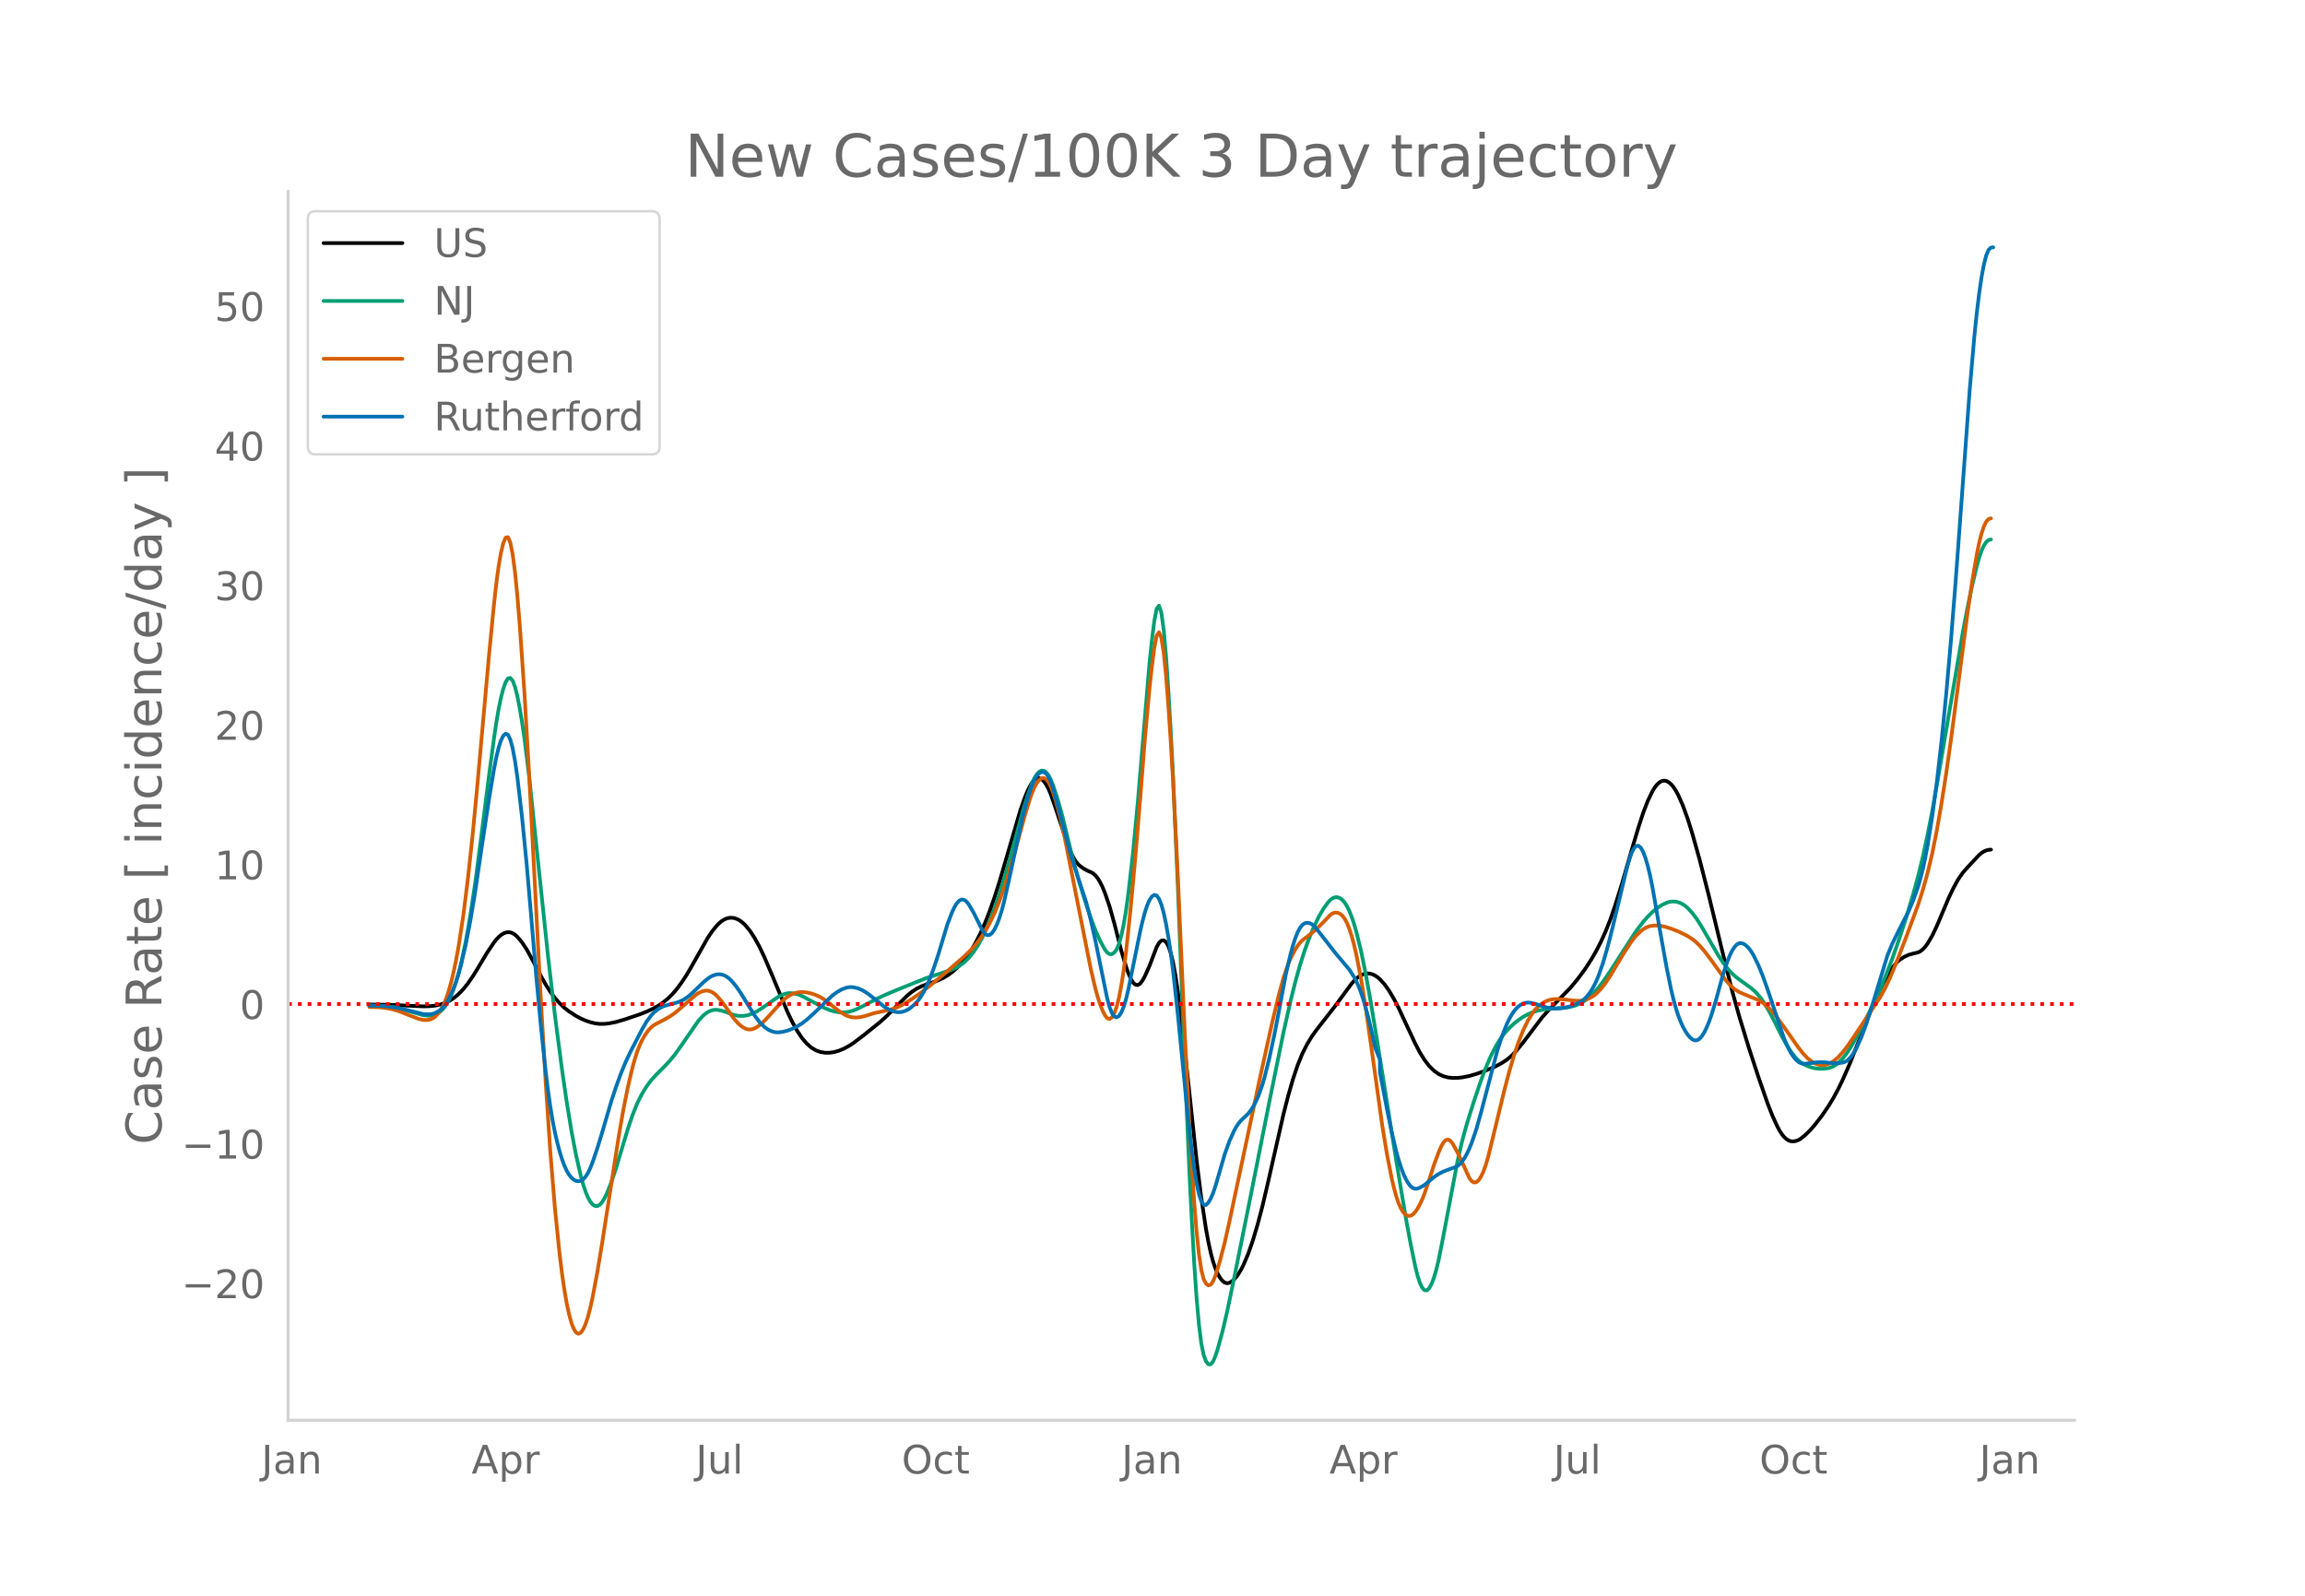 <svg height="864" viewBox="0 0 936 648" width="1248" xmlns="http://www.w3.org/2000/svg" xmlns:xlink="http://www.w3.org/1999/xlink"><defs><style>*{stroke-linecap:butt;stroke-linejoin:round}</style></defs><g id="figure_1"><path d="M0 648h936V0H0z" style="fill:#fff" id="patch_1"/><g id="axes_1"><path d="M117 576.72h725.4V77.76H117z" style="fill:none" id="patch_2"/><path clip-path="url(#pb08b0259cd)" d="m149.973 407.907 8.589.113 6.68.335 6.68.297 2.864-.086 1.908-.21 1.91-.391 1.908-.598 1.909-.905 1.908-1.237 1.909-1.583 1.909-1.988 1.908-2.402 1.909-2.76 1.909-3.061 3.817-6.401 2.863-4.258.955-1.222.954-1.027.954-.82.955-.612.954-.4.954-.168.955.089.954.348.954.607.955.858 1.908 2.282 1.91 2.885 1.908 3.464 3.817 7.271 1.909 3.393 1.909 2.998 1.908 2.554 1.909 2.157 1.909 1.807 1.908 1.486 2.863 1.852 1.91 1.012 1.908.834 1.908.654 1.91.466 1.908.233 1.909-.007 1.908-.201 2.863-.574 3.818-1.135 5.726-1.95 2.863-1.113 2.863-1.355 1.909-1.07 1.908-1.3 1.909-1.557 1.909-1.871 1.908-2.244 1.909-2.607 1.909-2.924 1.908-3.231 6.68-11.838 1.91-2.805 1.908-2.303.955-.937.954-.767.954-.592.955-.417.954-.243.954-.073.955.094.954.26.954.426.955.592.954.757.954.92 1.91 2.312 1.908 2.94 1.909 3.5 1.908 3.994 2.863 6.691 6.68 15.949 1.91 3.965 1.908 3.469 1.909 2.859 1.908 2.257 1.91 1.707 1.908 1.169 1.909.666 1.908.306 1.909-.017 1.909-.308 1.908-.567 1.909-.816 1.909-1.03 1.908-1.236 3.818-2.884 6.68-5.362 2.863-2.54 3.818-3.855 4.771-4.701 1.91-1.543 1.908-1.215 1.909-.944 1.908-.731 3.818-1.248 2.863-1.28 1.908-1.106 1.91-1.386 1.908-1.676 1.908-1.991 1.91-2.316 1.908-2.732 1.909-3.238 1.908-3.75 1.909-4.298 1.909-4.884 1.908-5.456 1.909-5.961 2.863-9.77 5.726-19.62 1.909-5.411.954-2.278.955-1.974.954-1.583.954-1.1.955-.602.954-.102.954.393.955.872.954 1.333.954 1.79.955 2.25 1.908 5.55 4.772 14.23.954 2.56.955 2.193.954 1.793.955 1.392.954 1.018 1.909 1.413 1.908.995.955.389.954.523.954.851.955 1.218.954 1.585.954 1.951.955 2.313 1.908 5.602 1.91 6.816 2.862 11.225 1.909 6.335.954 2.71.955 2.213.954 1.54.954.829.955.12.954-.59.954-1.261.955-1.737 1.908-4.279 2.863-7.55.955-1.693.954-.91.954-.129.955.686.954 1.662.954 2.797.955 3.967.954 5.134.954 6.304 1.91 15.524 2.862 26.323 2.863 26.941 1.909 15.261 1.909 12.658.954 5.186.954 4.385.955 3.582.954 2.809.954 2.172.955 1.674.954 1.202.954.732.955.26.954-.193.954-.56.955-.837.954-1.099.955-1.36.954-1.62.954-1.876 1.909-4.506 1.909-5.504 1.908-6.421 1.909-7.26 1.909-8.079 6.68-29.45 1.909-7.436 1.909-6.651 1.908-5.692 1.909-4.69 1.909-3.768 1.908-3.17 1.909-2.665 7.635-9.792 6.68-9.11 1.909-1.99.954-.766.955-.592.954-.416.954-.241.955-.065.954.115.954.295.955.474.954.651.954.817 1.91 2.09 1.908 2.692 1.909 3.26 1.908 3.68 2.863 6.164 3.818 8.166 1.908 3.66 1.909 3.066 1.909 2.463 1.908 1.895 1.91 1.362 1.908.866 1.909.514 1.908.203 1.909-.033 1.909-.192 2.863-.57 2.863-.824 3.817-1.372 3.817-1.59 2.864-1.546 1.908-1.259 1.909-1.6 1.909-1.979 2.863-3.49 7.634-10.11 2.863-3.2 8.59-8.773 2.863-3.43 2.863-3.843 2.863-4.371 1.908-3.305 1.91-3.727 1.908-4.196 1.909-4.831 1.908-5.503 2.863-9.136 3.818-13.229 2.863-9.61 1.908-5.867 1.91-4.962 1.908-3.939.954-1.538.954-1.197.955-.85.954-.504.955-.155.954.19.954.522.955.842.954 1.16.954 1.478.955 1.787 1.908 4.357 1.909 5.276 1.909 6.118 2.863 10.196 3.817 14.953 6.68 27.538 2.864 11.388 2.863 10.265 3.817 12.457 3.817 11.649 3.818 11.01 1.909 4.85 1.908 4.202.955 1.785.954 1.491.954 1.187.955.883.954.578.954.283.955.038.954-.159.954-.345.955-.532 1.908-1.543 1.91-1.89 1.908-2.16 2.863-3.693 2.863-4.201 1.909-3.163 1.908-3.546 1.909-3.926 2.863-6.55 3.817-9.62 4.772-12.087 2.863-6.592 1.909-3.965 1.909-3.491 1.908-2.973 1.909-2.292.954-.876 1.909-1.274 1.909-.873 1.908-.535 1.91-.43.953-.494.955-.757.954-1.02.955-1.278 1.908-3.225 1.909-4.031 4.772-11.283 1.908-4.011 1.91-3.485 1.908-2.763 1.908-2.161 4.772-5.113.955-.787.954-.603.954-.421.955-.238.954-.073h0" style="fill:none;stroke:#000;stroke-linecap:round;stroke-width:1.5" id="line2d_1"/><path clip-path="url(#pb08b0259cd)" d="m149.973 408.343 4.771.105 2.864.244 2.863.449 2.863.668 8.589 2.448 1.908.189.955-.014.954-.132.954-.294.955-.464.954-.634.955-.82.954-1.08.954-1.416.955-1.768.954-2.119.954-2.47.955-2.832.954-3.254.954-3.734 1.909-8.944 1.909-10.885 1.908-12.723 1.91-14.486 3.816-29.951 1.91-14.268.954-6.507.954-5.614.954-4.65.955-3.687.954-2.69.954-1.532.955-.212.954 1.142.954 2.495.955 3.801.954 4.877.954 5.72.955 6.519 1.908 15.429 2.863 27.338 4.772 45.373 2.863 24.521 2.863 21.912 1.909 13.125 1.909 11.693 1.908 10.016 1.91 8.316.953 3.443.955 2.884.954 2.31.954 1.738.955 1.167.954.609.954.06.955-.483.954-1.028.955-1.55.954-1.948 1.909-4.707 1.908-5.722 4.772-15.871 1.909-5.656 1.908-4.773 1.91-3.802 1.908-3.068 1.909-2.566 1.908-2.088 3.818-3.837 1.908-2.071 1.909-2.334 2.863-4.017 6.68-9.712 1.91-2.049.954-.81.954-.654.954-.486.955-.317.954-.146.954.016 1.909.342 1.909.614 2.863 1.094 1.908.38 1.91.048 1.908-.292 1.908-.643 1.91-.97 1.908-1.207 6.68-4.663 1.909-.935.954-.315.955-.196.954-.077 1.909.18 1.908.554 1.91.897 7.634 4.14 2.863 1.185 1.909.556 1.908.305 1.909.043 1.909-.248 1.908-.547 1.91-.812 2.862-1.438 4.772-2.526 3.817-1.765 6.68-2.777 9.544-3.83 4.772-1.583 4.772-1.54 1.908-.778 1.91-1.021 1.908-1.393 1.908-1.8 1.91-2.334 1.908-2.9 1.909-3.475 1.908-4.093 1.909-4.722 1.909-5.315 1.908-5.875 2.863-9.72 2.863-10.456 2.864-10.59 1.908-6.277 1.909-5.34.954-2.02.955-1.515.954-1.009.954-.497.955.052.954.637.954 1.228.955 1.82.954 2.382 1.909 5.87 1.908 6.868 2.863 11.829 1.91 7.564 1.908 6.816 2.863 9.205 1.909 5.625 1.908 5.042 1.909 4.283 1.909 3.48.954 1.214.954.619.955-.013.954-.644.954-1.323.955-2.234.954-3.377.954-4.566.955-5.756.954-6.918 1.909-16.776 1.909-20.25 4.771-56.689.955-8.967.954-7.649.954-5.08.955-1.262.954 2.807.954 6.874.955 10.79.954 13.944.954 16.335.955 18.574 1.908 43.864 2.864 74.35 1.908 43.438.955 19.244.954 16.903.954 13.915.955 10.795.954 7.677.954 4.72.955 2.572.954 1.233.954.056.955-1.121.954-2.225.954-2.96 1.91-6.947 1.908-8.12 2.863-13.769 6.68-33.194 7.635-38.495 5.726-28.067 2.863-12.736 1.909-7.654 1.909-6.813 1.908-5.97 1.909-5.218 1.909-4.56 1.908-3.909 1.91-3.284 1.908-2.649.954-.993.954-.671.955-.334.954.003.954.34.955.686.954 1.077.955 1.51.954 1.956.954 2.399.955 2.84.954 3.266 1.909 7.774 1.908 9.4 1.909 10.609 2.863 17.376 7.635 47.946 3.817 22.82 1.909 10.363 1.909 9.303.954 3.887.954 2.976.955 2.006.954 1.035.954.065.955-.886.954-1.739.954-2.494.955-3.23.954-3.966 1.909-9.669 5.726-30.29 1.909-8.339 1.908-6.972 2.863-9.12 2.863-8.471 1.91-5.05 1.908-4.476 1.908-3.867 1.91-3.22 1.908-2.576 1.909-2.106 1.908-1.805 1.909-1.522 1.909-1.281 1.908-1.049 1.909-.82 1.909-.596 2.863-.539 2.863-.293 5.726-.4 1.909-.315 1.908-.525 1.909-.764 1.909-1.099 1.908-1.458 1.91-1.814 1.908-2.16 1.908-2.497 2.864-4.207 10.497-16.257 2.863-3.738 1.91-2.175 1.908-1.891 1.908-1.583 1.91-1.245 1.908-.903.954-.3.955-.17.954-.041.954.091.955.224.954.365.954.513.955.663.954.813 1.909 2.059 1.908 2.582 1.91 3.079 6.68 11.522 1.908 2.895 1.909 2.496 1.909 2.081 1.908 1.648 5.726 4.155 1.91 1.707 1.908 2.225 1.909 2.814 1.908 3.297 1.909 3.677 2.863 5.784 1.909 3.413 1.908 2.98 1.909 2.432.954.965.955.796 1.908 1.15 1.91.79 1.908.493 1.909.22 1.908-.024 1.909-.276.954-.28.955-.427.954-.581.954-.735 1.909-1.923 1.909-2.494 1.908-3.048 2.863-5.186 3.818-7.496 3.817-8.062 2.863-6.661 2.863-7.46 2.863-8.138 2.863-8.811 2.863-9.601 1.91-6.951 1.908-7.829 1.909-8.809 1.908-9.756 1.909-10.672 10.498-61.816 1.908-10.073 1.91-9.099 1.908-7.993.954-3.384.955-2.763.954-2.11.954-1.454.955-.8.954-.237h0" style="fill:none;stroke:#009e73;stroke-linecap:round;stroke-width:1.5" id="line2d_2"/><path clip-path="url(#pb08b0259cd)" d="m149.973 408.92 3.817.097 2.863.284 2.863.573 2.863.873 3.818 1.536 3.817 1.456 1.909.44.954.043.954-.077.955-.212.954-.412.954-.68.955-.96.954-1.24.955-1.543.954-1.95.954-2.466.955-3 .954-3.538.954-4.073.955-4.623.954-5.237 1.909-12.528 1.908-15.29 1.909-17.796 1.909-20.048 4.771-53.184 1.91-19.53.954-8.641.954-7.146.954-5.538.955-3.93.954-2.249.954-.192.955 2.238.954 4.742.954 7.247.955 9.659.954 11.607 1.909 27.579 1.908 33.148 4.772 91.636 1.909 33.034 1.909 28.455 1.908 23.392 1.909 18.655.954 7.673.955 6.576.954 5.486.954 4.445.955 3.451.954 2.466.954 1.482.955.498.954-.469.954-1.337.955-2.112.954-2.866.954-3.621.955-4.34 1.908-10.13 1.91-11.485 6.68-43.045 1.908-11.053 1.909-9.632 1.909-8.124.954-3.406.954-2.946.955-2.486.954-2.047.954-1.703.955-1.458.954-1.232.955-1.006.954-.78 1.909-1.045 2.863-1.474 1.908-1.111 1.909-1.334 1.909-1.58 6.68-5.851.954-.63.955-.483.954-.339.955-.187.954-.001.954.218.955.443.954.669.954.884 1.909 2.206 1.909 2.618 2.863 4.146 1.908 2.14.955.85.954.697.954.514.955.3.954.08.954-.14.955-.352.954-.524 1.909-1.438 1.909-1.924 6.68-7.399 1.909-1.584 1.908-1.061 1.91-.603 1.908-.205 1.908.16 1.91.417 1.908.648 1.909.89 1.908 1.193 1.909 1.497 2.863 2.327 1.909 1.373 1.908 1.073 1.91.624 1.908.172 1.908-.186 1.91-.451 3.817-1.205 3.817-.792 2.863-.683 1.909-.613 1.908-.823 1.91-1.033 2.862-1.808 3.818-2.705 3.817-2.971 5.726-4.759 7.635-6.665 2.863-2.774 1.909-2.178 1.908-2.469 1.909-2.877 1.909-3.407 1.908-3.972 1.909-4.661 1.909-5.377 1.908-5.994 2.863-9.963 3.818-13.893 1.909-6.238.954-2.722.954-2.248.955-1.74.954-1.235.954-.714.955-.132.954.515.954 1.174.955 1.833.954 2.469.954 2.983 1.91 7.127 1.908 8.61 10.498 52.881 1.908 8.124.955 3.375.954 2.906.954 2.436.955 1.926.954 1.21.954.285.955-.677.954-1.642.954-2.629.955-3.728.954-4.942.954-6.178.955-7.414 1.909-18.098 1.908-20.852L463 324.44l1.909-24.333 1.908-20.89.955-8.72.954-7.361.954-4.939.955-1.457.954 2.237.954 5.932.955 9.477.954 12.28.954 14.34.955 16.254 1.908 38.244 2.864 64.511 1.908 37.435.955 16.493.954 14.423.954 11.804.955 9.074.954 6.344.954 3.758.955 1.883.954.722.954-.297.955-1.316.954-2.274 1.909-6.203 1.908-7.413 1.91-8.537 12.406-58.373 4.771-21.61 2.863-11.974 1.91-6.973 1.908-5.562.954-2.254 1.909-3.661.954-1.466.955-1.227.954-.987 1.909-1.449 1.908-1.457 1.909-1.658 2.863-2.842 2.863-2.996.954-.602.955-.264.954.073.954.41.955.766.954 1.226.955 1.787.954 2.369.954 2.95.955 3.528.954 4.088 1.909 9.799 1.908 11.917 2.863 20.113 3.818 27.454 1.908 11.6 1.91 9.733.954 4.073.954 3.44.954 2.793.955 2.145.954 1.511.954.946.955.45.954-.031.954-.513.955-.982.954-1.386.954-1.723.955-2.048.954-2.373 1.909-5.676 1.908-5.916 1.91-5.143.953-2.218.955-1.735.954-1.019.955-.257.954.505.954 1.214 1.909 3.478 1.909 4.003 2.863 6.343.954 1.306.954.606.955-.093.954-.784.954-1.426.955-2.024.954-2.612.954-3.2 1.91-7.745 4.77-19.712 1.91-7.278 1.908-6.483 1.909-5.664 1.909-4.802 1.908-3.93 1.909-3.096.954-1.25.955-1.053.954-.861 1.909-1.283 1.908-.807 1.91-.345 1.908-.035 2.863.237 3.817.421 1.909.065 1.909-.28 1.908-.677 1.91-1.106.953-.754 1.91-1.94 1.908-2.475 1.909-2.85 2.863-4.825 2.863-4.754 2.863-4.36 1.908-2.393 1.91-1.87.953-.734.955-.59.954-.448.954-.304 1.91-.231 1.908.08 1.909.341 2.863.902 2.863 1.118 2.863 1.369 1.908 1.094 1.91 1.383 1.908 1.814 1.908 2.21 2.863 3.76 5.727 7.97 1.908 2.188 1.909 1.693 1.909 1.158 2.863 1.242 4.771 1.926 1.91 1.213 1.908 1.586 1.909 1.965 1.908 2.34 3.818 5.29 4.771 6.847 1.91 2.41 1.908 2.023 1.908 1.487.955.538.954.399.955.255.954.112.954-.032.955-.176.954-.319.954-.46.955-.6 1.908-1.617 1.909-2.128 1.909-2.464 2.863-4.186 10.498-15.8 1.908-3.522 1.909-4.065 2.863-6.835 3.817-9.988 4.772-12.925 1.909-5.96 1.909-6.802 1.908-8.004 1.909-9.567L788.432 326l1.908-12.292 1.909-13.439 3.817-29.12 2.863-21.955 1.91-13.038 1.908-11.154.954-4.64.955-3.764.954-2.853.954-1.94.955-1.028.954-.286h0" style="fill:none;stroke:#d55e00;stroke-linecap:round;stroke-width:1.5" id="line2d_3"/><path clip-path="url(#pb08b0259cd)" d="m149.973 408.346 4.771.098 2.864.224 2.863.409 2.863.603 8.589 2.104 1.908.105.955-.052.954-.165.954-.317.955-.477.954-.637.955-.81.954-1.052.954-1.357.955-1.679.954-1.999.954-2.32.955-2.649.954-3.026.954-3.45 1.909-8.202 1.909-9.89 1.908-11.4 2.863-19.464 2.863-18.84 1.91-11.455.954-4.969.954-4.003.954-2.969.955-1.934.954-.855.954.448.955 1.977.954 3.55.954 5.124.955 6.626 1.908 16.367 1.91 19.378 1.908 22.212 1.908 22.594 1.91 20.525 1.908 18.067.954 7.723.955 6.757.954 5.79.954 4.861.955 4.129.954 3.59.954 3.09.955 2.591.954 2.092.954 1.606.955 1.186.954.834.954.496.955.157.954-.193.954-.593.955-1.046.954-1.509.954-1.972.955-2.41 1.908-5.615 1.91-6.258 3.817-13.012 1.908-5.788 1.909-5.238 1.909-4.653 1.908-4.072 4.772-9.245 1.909-3.266 1.909-2.57.954-1.017 1.909-1.544 1.908-1.037 1.909-.584 2.863-.692 1.909-.65 1.908-.933 1.91-1.342 1.908-1.745 3.817-3.698 1.909-1.617.954-.64.955-.501.954-.365.954-.222.955-.059.954.13.954.32.955.511.954.703.954.89 1.909 2.241 1.909 2.778 5.726 9.252 1.909 2.54 1.908 1.937.955.74.954.589.954.446.955.313.954.182.954.05 1.909-.24 1.909-.502 1.908-.71 1.91-.94 1.908-1.194 1.908-1.446 2.864-2.553 7.634-7.351 1.909-1.408 1.909-1.103 1.908-.714.955-.18.954-.059.954.06 1.91.46 1.908.841 1.909 1.2 2.863 2.21 3.817 3.12 1.909 1.158 1.908.8.955.24.954.107.954-.032.955-.169.954-.307.954-.446.955-.585 1.908-1.589.955-1.011.954-1.198.955-1.423.954-1.658 1.909-4.015 1.908-4.923 1.909-5.716 3.817-12.635 1.91-4.982.953-2.001.955-1.566.954-1.03.954-.474.955.082.954.638.954 1.16 1.91 3.203 1.908 3.824 1.909 3.867.954 1.202.954.533.955-.135.954-.792.954-1.391.955-1.932.954-2.461.954-2.99.955-3.52 1.908-8.317 5.727-26.58 1.908-7.197.955-3.058.954-2.62.954-2.109.955-1.58.954-1.055.954-.527.955.014.954.626.954 1.308.955 2.003.954 2.7 1.909 7.009 4.771 18.215 1.91 6.38 4.77 14.463 1.91 7.424 1.908 8.517 2.863 14.023 1.909 9.284.954 3.474.955 2.43.954 1.387.954.36.955-.581.954-1.44.954-2.28.955-3.12.954-3.961L463 378.167l.954-4.091.955-3.598.954-2.894.954-2.149.955-1.404.954-.634.954.264.955 1.29.954 2.342.954 3.392.955 4.444.954 5.48.954 6.444.955 7.334 1.908 17.296 3.818 38.81 1.909 16.936.954 7.223.954 5.842.955 4.38.954 2.918.954 1.455.955.066.954-.959.954-1.617.955-2.204.954-2.79 3.817-13.105 1.91-5.312 1.908-4.231.954-1.686.955-1.398.954-1.11 2.863-2.717.954-1.24.955-1.465.954-1.706.954-2.027.955-2.431.954-2.85.954-3.27 1.91-7.689 1.908-8.832 1.908-9.869 2.863-15.22 1.91-8.235.954-3.44.954-2.93.954-2.368.955-1.796.954-1.223.954-.67.955-.223.954.122.954.445.955.77 1.908 2.293 6.68 8.58 5.727 6.83 1.909 2.97.954 1.792.954 2.136.955 2.498.954 2.863 1.909 6.81 1.908 8.132.955 4.512 1.908 4.81v5.068l2.863 15.027 1.91 9.247 1.908 8.077.954 3.405.955 2.975.954 2.544.954 2.113.955 1.674.954 1.228.954.78.955.333.954-.087.954-.366 1.909-1.121 1.909-1.548 1.908-1.606 1.91-1.296 1.908-.974 2.863-1.111 1.909-.652.954-.475.954-.761.955-1.076.954-1.39.954-1.704.955-2.014.954-2.322 1.909-5.564 1.908-6.766 6.68-25.38 1.91-5.854 1.908-4.796.955-1.991.954-1.717.954-1.443.955-1.169.954-.902.954-.672.955-.477.954-.292.954-.104.955.07 1.908.414 2.863.916 1.91.591 1.908.342 1.909.095 1.908-.111 1.909-.306 1.909-.498 1.908-.684 1.909-.882.954-.592.955-.778.954-.975.954-1.174.955-1.382.954-1.638.954-1.944.955-2.258 1.908-5.463 1.91-6.635 1.908-7.463 5.726-23.853.954-3.417.955-2.864.954-1.999.954-1.07.955-.144.954.784.954 1.694.955 2.516.954 3.251.954 3.97.955 4.685 2.863 16.549 2.863 15.995 1.909 9.307.954 3.93.954 3.436.955 2.944.954 2.467.954 2.065.955 1.739.954 1.43.954 1.118.955.794.954.396.954-.075.955-.562.954-1.048.954-1.522.955-1.932.954-2.281.954-2.617 1.91-6.24 2.862-10.45 1.909-5.645.954-2.325.955-1.919.954-1.444.954-.957.955-.468.954.003.954.39.955.696.954.982.954 1.27.955 1.558 1.908 3.902 1.91 4.674 1.908 5.358 6.68 19.897 1.909 4.27.954 1.715.955 1.431.954 1.14.954.85.955.558.954.266.954.001 4.772-.577 1.909-.054 1.909.117 2.863.298 1.908-.012 1.909-.233.954-.326.955-.603.954-.9.954-1.199.955-1.492.954-1.762 1.909-4.266 1.908-5.23 2.864-8.99 5.726-18.764 1.908-4.667 2.863-5.862 3.818-7.384 1.908-4.573 1.91-5.387.953-3.211.955-3.787.954-4.396.955-5.007 1.908-11.84 1.909-14.265 1.909-16.686 1.908-19.135 1.909-21.607 1.909-24.043 3.817-51.909 1.909-26.018 1.908-21.977.955-9.122.954-7.864.955-6.537.954-5.143.954-3.736.955-2.33.954-.92.954-.109h0" style="fill:none;stroke:#0072b2;stroke-linecap:round;stroke-width:1.5" id="line2d_4"/><path clip-path="url(#pb08b0259cd)" d="M117 407.695h725.4" style="fill:none;stroke:red;stroke-dasharray:1.5,2.475;stroke-dashoffset:0;stroke-width:1.5" id="line2d_5"/><path d="M117 576.72V77.76" style="fill:none;stroke:#d3d3d3;stroke-linecap:square;stroke-linejoin:miter;stroke-width:1.25" id="patch_3"/><path d="M117 576.72h725.4" style="fill:none;stroke:#d3d3d3;stroke-linecap:square;stroke-linejoin:miter;stroke-width:1.25" id="patch_4"/><g id="matplotlib.axis_1"><g id="xtick_1"><g style="fill:#696969" transform="matrix(.16 0 0 -.16 106.147 598.378)" id="text_1"><defs><path d="M9.813 72.906h9.859V5.078q0-13.187-5-19.14-5-5.954-16.094-5.954h-3.75v8.297h3.078q6.531 0 9.219 3.672Q9.813-4.39 9.813 5.078z" id="DejaVuSans-74"/><path d="M34.281 27.484q-10.89 0-15.093-2.484-4.204-2.484-4.204-8.5 0-4.781 3.157-7.594 3.156-2.797 8.562-2.797 7.485 0 12 5.297 4.516 5.297 4.516 14.078v2zm17.922 3.72V0H43.22v8.297Q40.14 3.328 35.547.953q-4.594-2.375-11.234-2.375-8.391 0-13.36 4.719Q6 8.016 6 15.922q0 9.219 6.172 13.906 6.187 4.688 18.437 4.688h12.61v.89q0 6.203-4.078 9.594-4.078 3.39-11.453 3.39-4.688 0-9.141-1.124-4.438-1.125-8.531-3.375v8.312q4.921 1.906 9.562 2.844 4.64.953 9.031.953 11.875 0 17.735-6.156 5.86-6.14 5.86-18.64z" id="DejaVuSans-97"/><path d="M54.89 33.016V0h-8.984v32.719q0 7.765-3.031 11.61-3.031 3.858-9.078 3.858-7.281 0-11.484-4.64-4.204-4.625-4.204-12.64V0H9.08v54.688h9.03v-8.5q3.235 4.937 7.594 7.374Q30.078 56 35.797 56q9.422 0 14.25-5.828 4.844-5.828 4.844-17.156z" id="DejaVuSans-110"/></defs><use xlink:href="#DejaVuSans-74"/><use x="29.492" xlink:href="#DejaVuSans-97"/><use x="90.771" xlink:href="#DejaVuSans-110"/></g></g><g id="xtick_2"><g style="fill:#696969" transform="matrix(.16 0 0 -.16 191.485 598.378)" id="text_2"><defs><path d="M34.188 63.188 20.797 26.906h26.812zm-5.579 9.718h11.188L67.578 0h-10.25l-6.64 18.703h-32.86L11.188 0H.78z" id="DejaVuSans-65"/><path d="M18.11 8.203v-29H9.077v75.484h9.031v-8.296q2.844 4.875 7.157 7.234Q29.594 56 35.594 56q9.968 0 16.187-7.906 6.235-7.907 6.235-20.797T51.78 6.484q-6.218-7.906-16.187-7.906-6 0-10.328 2.375-4.313 2.375-7.157 7.25zm30.578 19.094q0 9.906-4.079 15.547-4.078 5.64-11.203 5.64-7.14 0-11.218-5.64-4.079-5.64-4.079-15.547 0-9.906 4.078-15.547 4.079-5.64 11.22-5.64 7.124 0 11.202 5.64t4.078 15.547z" id="DejaVuSans-112"/><path d="M41.11 46.297q-1.516.875-3.297 1.281Q36.03 48 33.89 48q-7.625 0-11.703-4.953-4.079-4.953-4.079-14.234V0H9.08v54.688h9.03v-8.5q2.844 4.984 7.375 7.39Q30.031 56 36.531 56q.922 0 2.047-.125 1.125-.11 2.484-.36z" id="DejaVuSans-114"/></defs><use xlink:href="#DejaVuSans-65"/><use x="68.408" xlink:href="#DejaVuSans-112"/><use x="131.885" xlink:href="#DejaVuSans-114"/></g></g><g id="xtick_3"><g style="fill:#696969" transform="matrix(.16 0 0 -.16 282.518 598.378)" id="text_3"><defs><path d="M8.5 21.578v33.11h8.984V21.922q0-7.766 3.016-11.656 3.031-3.875 9.094-3.875 7.265 0 11.484 4.64 4.234 4.64 4.234 12.656v31h8.985V0h-8.984v8.406Q42.047 3.422 37.718 1q-4.313-2.422-10.032-2.422-9.421 0-14.312 5.86Q8.5 10.296 8.5 21.578zM31.11 56z" id="DejaVuSans-117"/><path d="M9.422 75.984h8.984V0H9.422z" id="DejaVuSans-108"/></defs><use xlink:href="#DejaVuSans-74"/><use x="29.492" xlink:href="#DejaVuSans-117"/><use x="92.871" xlink:href="#DejaVuSans-108"/></g></g><g id="xtick_4"><g style="fill:#696969" transform="matrix(.16 0 0 -.16 366.138 598.378)" id="text_4"><defs><path d="M39.406 66.219q-10.75 0-17.078-8.016-6.312-8-6.312-21.828 0-13.766 6.312-21.781 6.328-8 17.078-8 10.735 0 17.016 8 6.281 8.015 6.281 21.781 0 13.828-6.281 21.828-6.281 8.016-17.016 8.016zm0 8q15.328 0 24.5-10.281 9.188-10.282 9.188-27.563 0-17.234-9.188-27.516-9.172-10.28-24.5-10.28-15.375 0-24.593 10.25-9.204 10.265-9.204 27.546t9.204 27.563q9.218 10.28 24.593 10.28z" id="DejaVuSans-79"/><path d="M48.781 52.594v-8.407q-3.812 2.11-7.64 3.157-3.828 1.047-7.735 1.047-8.75 0-13.593-5.547-4.829-5.532-4.829-15.547 0-10.016 4.829-15.563 4.843-5.53 13.593-5.53 3.907 0 7.735 1.046 3.828 1.047 7.64 3.156V2.094Q45.016.344 40.984-.531q-4.015-.89-8.562-.89-12.36 0-19.64 7.765-7.266 7.765-7.266 20.953 0 13.375 7.343 21.031Q20.22 56 33.016 56q4.14 0 8.093-.86 3.953-.843 7.672-2.546z" id="DejaVuSans-99"/><path d="M18.313 70.219V54.688h18.5v-6.985h-18.5V18.016q0-6.688 1.828-8.594 1.828-1.906 7.453-1.906h9.218V0h-9.218q-10.407 0-14.36 3.875-3.953 3.89-3.953 14.14v29.688H2.687v6.984h6.594V70.22z" id="DejaVuSans-116"/></defs><use xlink:href="#DejaVuSans-79"/><use x="78.711" xlink:href="#DejaVuSans-99"/><use x="133.691" xlink:href="#DejaVuSans-116"/></g></g><g id="xtick_5"><g style="fill:#696969" transform="matrix(.16 0 0 -.16 455.438 598.378)" id="text_5"><use xlink:href="#DejaVuSans-74"/><use x="29.492" xlink:href="#DejaVuSans-97"/><use x="90.771" xlink:href="#DejaVuSans-110"/></g></g><g id="xtick_6"><g style="fill:#696969" transform="matrix(.16 0 0 -.16 539.822 598.378)" id="text_6"><use xlink:href="#DejaVuSans-65"/><use x="68.408" xlink:href="#DejaVuSans-112"/><use x="131.885" xlink:href="#DejaVuSans-114"/></g></g><g id="xtick_7"><g style="fill:#696969" transform="matrix(.16 0 0 -.16 630.855 598.378)" id="text_7"><use xlink:href="#DejaVuSans-74"/><use x="29.492" xlink:href="#DejaVuSans-117"/><use x="92.871" xlink:href="#DejaVuSans-108"/></g></g><g id="xtick_8"><g style="fill:#696969" transform="matrix(.16 0 0 -.16 714.475 598.378)" id="text_8"><use xlink:href="#DejaVuSans-79"/><use x="78.711" xlink:href="#DejaVuSans-99"/><use x="133.691" xlink:href="#DejaVuSans-116"/></g></g><g id="xtick_9"><g style="fill:#696969" transform="matrix(.16 0 0 -.16 803.775 598.378)" id="text_9"><use xlink:href="#DejaVuSans-74"/><use x="29.492" xlink:href="#DejaVuSans-97"/><use x="90.771" xlink:href="#DejaVuSans-110"/></g></g></g><g id="matplotlib.axis_2"><g id="ytick_1"><g style="fill:#696969" transform="matrix(.16 0 0 -.16 73.733 527.154)" id="text_10"><defs><path d="M10.594 35.5h62.593v-8.297H10.594z" id="DejaVuSans-8722"/><path d="M19.188 8.297h34.421V0H7.33v8.297q5.609 5.812 15.296 15.594 9.703 9.797 12.188 12.64 4.734 5.313 6.609 9 1.89 3.688 1.89 7.25 0 5.813-4.078 9.469-4.078 3.672-10.625 3.672-4.64 0-9.797-1.61-5.14-1.609-11-4.89v9.969Q13.767 71.78 18.938 73q5.188 1.219 9.485 1.219 11.328 0 18.062-5.672 6.735-5.656 6.735-15.125 0-4.5-1.688-8.531-1.672-4.016-6.125-9.485-1.218-1.422-7.765-8.187-6.532-6.766-18.453-18.922z" id="DejaVuSans-50"/><path d="M31.781 66.406q-7.61 0-11.453-7.5Q16.5 51.422 16.5 36.375q0-14.984 3.828-22.484 3.844-7.5 11.453-7.5 7.672 0 11.5 7.5 3.844 7.5 3.844 22.484 0 15.047-3.844 22.531-3.828 7.5-11.5 7.5zm0 7.813q12.266 0 18.735-9.703 6.468-9.688 6.468-28.141 0-18.406-6.468-28.11-6.47-9.687-18.735-9.687-12.25 0-18.718 9.688-6.47 9.703-6.47 28.109 0 18.453 6.47 28.14Q19.53 74.22 31.78 74.22z" id="DejaVuSans-48"/></defs><use xlink:href="#DejaVuSans-8722"/><use x="83.789" xlink:href="#DejaVuSans-50"/><use x="147.412" xlink:href="#DejaVuSans-48"/></g></g><g id="ytick_2"><g style="fill:#696969" transform="matrix(.16 0 0 -.16 73.733 470.464)" id="text_11"><defs><path d="M12.406 8.297h16.11v55.625l-17.532-3.516v8.985l17.438 3.515h9.86V8.296H54.39V0H12.406z" id="DejaVuSans-49"/></defs><use xlink:href="#DejaVuSans-8722"/><use x="83.789" xlink:href="#DejaVuSans-49"/><use x="147.412" xlink:href="#DejaVuSans-48"/></g></g><g id="ytick_3"><use xlink:href="#DejaVuSans-48" style="fill:#696969" transform="matrix(.16 0 0 -.16 97.32 413.774)" id="text_12"/></g><g id="ytick_4"><g style="fill:#696969" transform="matrix(.16 0 0 -.16 87.14 357.084)" id="text_13"><use xlink:href="#DejaVuSans-49"/><use x="63.623" xlink:href="#DejaVuSans-48"/></g></g><g id="ytick_5"><g style="fill:#696969" transform="matrix(.16 0 0 -.16 87.14 300.394)" id="text_14"><use xlink:href="#DejaVuSans-50"/><use x="63.623" xlink:href="#DejaVuSans-48"/></g></g><g id="ytick_6"><g style="fill:#696969" transform="matrix(.16 0 0 -.16 87.14 243.704)" id="text_15"><defs><path d="M40.578 39.313Q47.656 37.797 51.625 33q3.984-4.781 3.984-11.813 0-10.78-7.422-16.703-7.421-5.906-21.093-5.906-4.578 0-9.438.906-4.86.907-10.031 2.72v9.515q4.094-2.39 8.969-3.61 4.89-1.218 10.218-1.218 9.266 0 14.125 3.656 4.86 3.656 4.86 10.64 0 6.454-4.516 10.079-4.515 3.64-12.562 3.64h-8.5v8.11h8.89q7.266 0 11.125 2.906 3.86 2.906 3.86 8.375 0 5.61-3.985 8.61-3.968 3.015-11.39 3.015-4.063 0-8.703-.89-4.641-.876-10.203-2.72v8.782q5.624 1.562 10.53 2.344 4.907.78 9.25.78 11.235 0 17.766-5.109 6.547-5.093 6.547-13.78 0-6.063-3.468-10.235-3.47-4.172-9.86-5.782z" id="DejaVuSans-51"/></defs><use xlink:href="#DejaVuSans-51"/><use x="63.623" xlink:href="#DejaVuSans-48"/></g></g><g id="ytick_7"><g style="fill:#696969" transform="matrix(.16 0 0 -.16 87.14 187.015)" id="text_16"><defs><path d="M37.797 64.313 12.89 25.39h24.906zm-2.594 8.593H47.61V25.391h10.407v-8.203H47.609V0h-9.812v17.188H4.89v9.515z" id="DejaVuSans-52"/></defs><use xlink:href="#DejaVuSans-52"/><use x="63.623" xlink:href="#DejaVuSans-48"/></g></g><g id="ytick_8"><g style="fill:#696969" transform="matrix(.16 0 0 -.16 87.14 130.325)" id="text_17"><defs><path d="M10.797 72.906h38.719v-8.312H19.828v-17.86q2.14.735 4.281 1.094 2.157.36 4.313.36 12.203 0 19.328-6.688 7.14-6.688 7.14-18.11 0-11.765-7.328-18.296-7.328-6.516-20.656-6.516-4.593 0-9.36.781-4.75.782-9.827 2.344v9.922q4.39-2.39 9.078-3.563 4.687-1.171 9.906-1.171 8.453 0 13.375 4.437 4.938 4.438 4.938 12.063 0 7.609-4.938 12.047-4.922 4.453-13.375 4.453-3.953 0-7.89-.875-3.922-.875-8.016-2.735z" id="DejaVuSans-53"/></defs><use xlink:href="#DejaVuSans-53"/><use x="63.623" xlink:href="#DejaVuSans-48"/></g></g><g style="fill:#696969" transform="matrix(0 -.2 -.2 0 65.573 464.8)" id="text_18"><defs><path d="M64.406 67.281v-10.39q-4.984 4.64-10.625 6.922-5.64 2.296-11.984 2.296-12.5 0-19.14-7.64-6.641-7.64-6.641-22.094 0-14.406 6.64-22.047 6.64-7.64 19.14-7.64 6.345 0 11.985 2.296 5.64 2.297 10.625 6.938V5.609Q59.234 2.094 53.437.33q-5.78-1.75-12.218-1.75-16.563 0-26.094 10.124-9.516 10.14-9.516 27.672 0 17.578 9.516 27.703 9.531 10.14 26.094 10.14 6.531 0 12.312-1.734 5.797-1.734 10.875-5.203z" id="DejaVuSans-67"/><path d="M44.281 53.078v-8.5q-3.797 1.953-7.906 2.922-4.094.984-8.5.984-6.688 0-10.031-2.047-3.344-2.046-3.344-6.156 0-3.125 2.39-4.906 2.391-1.781 9.626-3.39l3.078-.688q9.562-2.047 13.593-5.781 4.032-3.735 4.032-10.422 0-7.625-6.032-12.078-6.03-4.438-16.578-4.438-4.39 0-9.156.86Q10.688.296 5.422 2v9.281q4.984-2.594 9.812-3.89 4.829-1.282 9.579-1.282 6.343 0 9.75 2.172 3.421 2.172 3.421 6.125 0 3.656-2.468 5.61-2.453 1.953-10.813 3.765l-3.125.735q-8.344 1.75-12.062 5.39-3.704 3.64-3.704 9.985 0 7.718 5.47 11.906Q16.75 56 26.811 56q4.97 0 9.36-.734 4.406-.72 8.11-2.188z" id="DejaVuSans-115"/><path d="M56.203 29.594v-4.39H14.891q.593-9.282 5.593-14.142 5-4.859 13.938-4.859 5.172 0 10.031 1.266 4.86 1.265 9.656 3.812v-8.5Q49.266.734 44.187-.344 39.11-1.422 33.892-1.422q-13.094 0-20.735 7.61-7.64 7.625-7.64 20.625 0 13.421 7.25 21.296Q20.016 56 32.328 56q11.031 0 17.453-7.11 6.422-7.093 6.422-19.296zm-8.984 2.64q-.094 7.36-4.125 11.75-4.032 4.407-10.672 4.407-7.516 0-12.031-4.25-4.516-4.25-5.203-11.97z" id="DejaVuSans-101"/><path d="M44.39 34.188q3.172-1.079 6.172-4.594 3-3.516 6.032-9.672L66.609 0H56l-9.313 18.703q-3.624 7.328-7.015 9.719-3.39 2.39-9.25 2.39h-10.75V0h-9.86v72.906h22.266q12.5 0 18.656-5.234 6.157-5.219 6.157-15.766 0-6.89-3.203-11.437-3.204-4.532-9.297-6.282zM19.673 64.797V38.922h12.406q7.125 0 10.766 3.297 3.64 3.297 3.64 9.687 0 6.39-3.64 9.64-3.64 3.25-10.766 3.25z" id="DejaVuSans-82"/><path d="M8.594 75.984h20.703V69H17.578V-6.203h11.719v-6.984H8.594z" id="DejaVuSans-91"/><path d="M9.422 54.688h8.984V0H9.422zm0 21.296h8.984v-11.39H9.422z" id="DejaVuSans-105"/><path d="M45.406 46.39v29.594h8.985V0h-8.985v8.203Q42.578 3.328 38.25.953q-4.313-2.375-10.375-2.375-9.906 0-16.14 7.906-6.22 7.922-6.22 20.813 0 12.89 6.22 20.797Q17.968 56 27.874 56q6.063 0 10.375-2.375 4.328-2.36 7.156-7.234zm-30.61-19.093q0-9.906 4.079-15.547 4.078-5.64 11.203-5.64 7.125 0 11.219 5.64 4.11 5.64 4.11 15.547 0 9.906-4.11 15.547-4.094 5.64-11.219 5.64-7.125 0-11.203-5.64-4.078-5.64-4.078-15.547z" id="DejaVuSans-100"/><path d="M25.39 72.906h8.297L8.297-9.28H0z" id="DejaVuSans-47"/><path d="M32.172-5.078q-3.797-9.766-7.422-12.735-3.61-2.984-9.656-2.984H7.906v7.516h5.282q3.703 0 5.75 1.765Q21-9.766 23.483-3.219l1.61 4.094-22.11 53.813H12.5l17.094-42.766 17.093 42.766h9.516z" id="DejaVuSans-121"/><path d="M30.422 75.984v-89.171H9.719v6.984H21.39V69H9.719v6.984z" id="DejaVuSans-93"/></defs><use xlink:href="#DejaVuSans-67"/><use x="69.824" xlink:href="#DejaVuSans-97"/><use x="131.104" xlink:href="#DejaVuSans-115"/><use x="183.203" xlink:href="#DejaVuSans-101"/><use x="244.727" xlink:href="#DejaVuSans-32"/><use x="276.514" xlink:href="#DejaVuSans-82"/><use x="343.746" xlink:href="#DejaVuSans-97"/><use x="405.025" xlink:href="#DejaVuSans-116"/><use x="444.234" xlink:href="#DejaVuSans-101"/><use x="505.758" xlink:href="#DejaVuSans-32"/><use x="537.545" xlink:href="#DejaVuSans-91"/><use x="576.559" xlink:href="#DejaVuSans-32"/><use x="608.346" xlink:href="#DejaVuSans-105"/><use x="636.129" xlink:href="#DejaVuSans-110"/><use x="699.508" xlink:href="#DejaVuSans-99"/><use x="754.488" xlink:href="#DejaVuSans-105"/><use x="782.271" xlink:href="#DejaVuSans-100"/><use x="845.748" xlink:href="#DejaVuSans-101"/><use x="907.271" xlink:href="#DejaVuSans-110"/><use x="970.65" xlink:href="#DejaVuSans-99"/><use x="1025.631" xlink:href="#DejaVuSans-101"/><use x="1087.154" xlink:href="#DejaVuSans-47"/><use x="1120.846" xlink:href="#DejaVuSans-100"/><use x="1184.322" xlink:href="#DejaVuSans-97"/><use x="1245.602" xlink:href="#DejaVuSans-121"/><use x="1304.781" xlink:href="#DejaVuSans-32"/><use x="1336.568" xlink:href="#DejaVuSans-93"/></g></g><g style="fill:#696969" transform="matrix(.24 0 0 -.24 278.113 71.76)" id="text_19"><defs><path d="M9.813 72.906h13.28l32.329-60.984v60.984h9.562V0h-13.28L19.39 60.984V0H9.813z" id="DejaVuSans-78"/><path d="M4.203 54.688h8.985l11.234-42.672 11.172 42.672h10.593l11.235-42.672 11.187 42.672h8.985L63.28 0H52.688L40.922 44.828 29.109 0H18.5z" id="DejaVuSans-119"/><path d="M9.813 72.906h9.859V42.094L52.39 72.906h12.703L28.906 38.922 67.672 0H54.688L19.672 35.11V0h-9.86z" id="DejaVuSans-75"/><path d="M19.672 64.797V8.109h11.922q15.093 0 22.093 6.829 7 6.843 7 21.593 0 14.64-7 21.453-7 6.813-22.093 6.813zm-9.86 8.11h20.266q21.188 0 31.094-8.813 9.922-8.813 9.922-27.563 0-18.86-9.969-27.703Q51.172 0 30.078 0H9.813z" id="DejaVuSans-68"/><path d="M9.422 54.688h8.984V-.984q0-10.438-3.984-15.125-3.969-4.688-12.813-4.688h-3.421v7.61H.594q5.125 0 6.968 2.374 1.86 2.36 1.86 9.829zm0 21.296h8.984v-11.39H9.422z" id="DejaVuSans-106"/><path d="M30.61 48.39q-7.22 0-11.422-5.64-4.204-5.64-4.204-15.453 0-9.813 4.172-15.453 4.188-5.64 11.453-5.64 7.188 0 11.375 5.655 4.203 5.672 4.203 15.438 0 9.719-4.203 15.406-4.187 5.688-11.375 5.688zm0 7.61q11.718 0 18.406-7.625 6.703-7.61 6.703-21.078 0-13.422-6.703-21.078-6.688-7.64-18.407-7.64-11.765 0-18.437 7.64-6.656 7.656-6.656 21.078 0 13.469 6.656 21.078Q18.844 56 30.609 56z" id="DejaVuSans-111"/></defs><use xlink:href="#DejaVuSans-78"/><use x="74.805" xlink:href="#DejaVuSans-101"/><use x="136.328" xlink:href="#DejaVuSans-119"/><use x="218.115" xlink:href="#DejaVuSans-32"/><use x="249.902" xlink:href="#DejaVuSans-67"/><use x="319.727" xlink:href="#DejaVuSans-97"/><use x="381.006" xlink:href="#DejaVuSans-115"/><use x="433.105" xlink:href="#DejaVuSans-101"/><use x="494.629" xlink:href="#DejaVuSans-115"/><use x="546.729" xlink:href="#DejaVuSans-47"/><use x="580.42" xlink:href="#DejaVuSans-49"/><use x="644.043" xlink:href="#DejaVuSans-48"/><use x="707.666" xlink:href="#DejaVuSans-48"/><use x="771.289" xlink:href="#DejaVuSans-75"/><use x="836.865" xlink:href="#DejaVuSans-32"/><use x="868.652" xlink:href="#DejaVuSans-51"/><use x="932.275" xlink:href="#DejaVuSans-32"/><use x="964.063" xlink:href="#DejaVuSans-68"/><use x="1041.064" xlink:href="#DejaVuSans-97"/><use x="1102.344" xlink:href="#DejaVuSans-121"/><use x="1161.523" xlink:href="#DejaVuSans-32"/><use x="1193.311" xlink:href="#DejaVuSans-116"/><use x="1232.52" xlink:href="#DejaVuSans-114"/><use x="1273.633" xlink:href="#DejaVuSans-97"/><use x="1334.912" xlink:href="#DejaVuSans-106"/><use x="1362.695" xlink:href="#DejaVuSans-101"/><use x="1424.219" xlink:href="#DejaVuSans-99"/><use x="1479.199" xlink:href="#DejaVuSans-116"/><use x="1518.408" xlink:href="#DejaVuSans-111"/><use x="1579.59" xlink:href="#DejaVuSans-114"/><use x="1620.703" xlink:href="#DejaVuSans-121"/></g><g id="legend_1"><path d="M128.2 184.5h136.45q3.2 0 3.2-3.2V88.96q0-3.2-3.2-3.2H128.2q-3.2 0-3.2 3.2v92.34q0 3.2 3.2 3.2z" style="fill:none;opacity:.8;stroke:#ccc;stroke-linejoin:miter" id="patch_5"/><path d="M131.4 98.718h32" style="fill:none;stroke:#000;stroke-linecap:round;stroke-width:1.5" id="line2d_6"/><g style="fill:#696969" transform="matrix(.16 0 0 -.16 176.2 104.317)" id="text_20"><defs><path d="M8.688 72.906h9.921V28.61q0-11.718 4.235-16.875 4.25-5.14 13.781-5.14 9.469 0 13.719 5.14 4.25 5.157 4.25 16.875v44.297H64.5V27.391q0-14.25-7.063-21.532-7.046-7.28-20.812-7.28-13.828 0-20.89 7.28-7.047 7.282-7.047 21.532z" id="DejaVuSans-85"/><path d="M53.516 70.516V60.89q-5.61 2.687-10.594 4-4.984 1.328-9.625 1.328-8.047 0-12.422-3.125t-4.375-8.89q0-4.845 2.906-7.313 2.907-2.453 11.016-3.97l5.953-1.218q11.031-2.11 16.281-7.406 5.25-5.297 5.25-14.172 0-10.61-7.11-16.078-7.093-5.469-20.812-5.469-5.172 0-11.015 1.172Q13.14.922 6.89 3.219v10.156q6-3.36 11.765-5.078 5.766-1.703 11.328-1.703 8.438 0 13.032 3.312 4.593 3.328 4.593 9.485 0 5.359-3.297 8.39-3.296 3.032-10.812 4.547L27.484 33.5q-11.03 2.188-15.968 6.875-4.922 4.688-4.922 13.047 0 9.672 6.812 15.234 6.813 5.563 18.766 5.563 5.14 0 10.453-.938 5.328-.922 10.89-2.765z" id="DejaVuSans-83"/></defs><use xlink:href="#DejaVuSans-85"/><use x="73.193" xlink:href="#DejaVuSans-83"/></g><path d="M131.4 122.203h32" style="fill:none;stroke:#009e73;stroke-linecap:round;stroke-width:1.5" id="line2d_8"/><g style="fill:#696969" transform="matrix(.16 0 0 -.16 176.2 127.802)" id="text_21"><use xlink:href="#DejaVuSans-78"/><use x="74.805" xlink:href="#DejaVuSans-74"/></g><path d="M131.4 145.688h32" style="fill:none;stroke:#d55e00;stroke-linecap:round;stroke-width:1.5" id="line2d_10"/><g style="fill:#696969" transform="matrix(.16 0 0 -.16 176.2 151.287)" id="text_22"><defs><path d="M19.672 34.813V8.108H35.5q7.953 0 11.781 3.297 3.844 3.297 3.844 10.078 0 6.844-3.844 10.078-3.828 3.25-11.781 3.25zm0 29.984V42.828h14.61q7.218 0 10.75 2.703 3.546 2.719 3.546 8.282 0 5.515-3.547 8.25-3.531 2.734-10.75 2.734zm-9.86 8.11h25.204q11.28 0 17.375-4.688Q58.5 63.53 58.5 54.89q0-6.703-3.125-10.657-3.125-3.953-9.188-4.922 7.282-1.562 11.313-6.53 4.031-4.954 4.031-12.376 0-9.765-6.64-15.093Q48.25 0 35.984 0H9.812z" id="DejaVuSans-66"/><path d="M45.406 27.984q0 9.766-4.031 15.125-4.016 5.375-11.297 5.375-7.219 0-11.25-5.375-4.031-5.359-4.031-15.125 0-9.718 4.031-15.093t11.25-5.375q7.281 0 11.297 5.375 4.031 5.375 4.031 15.093zm8.985-21.203q0-13.953-6.203-20.765Q42-20.797 29.203-20.797q-4.734 0-8.937.703-4.203.703-8.157 2.172v8.735q3.954-2.141 7.813-3.157 3.86-1.031 7.86-1.031 8.843 0 13.234 4.61 4.39 4.609 4.39 13.937v4.453q-2.781-4.844-7.125-7.234Q33.938 0 27.875 0 17.828 0 11.672 7.656q-6.156 7.672-6.156 20.328 0 12.688 6.156 20.344Q17.828 56 27.875 56q6.063 0 10.406-2.39 4.344-2.391 7.125-7.22v8.297h8.985z" id="DejaVuSans-103"/></defs><use xlink:href="#DejaVuSans-66"/><use x="68.604" xlink:href="#DejaVuSans-101"/><use x="130.127" xlink:href="#DejaVuSans-114"/><use x="169.49" xlink:href="#DejaVuSans-103"/><use x="232.967" xlink:href="#DejaVuSans-101"/><use x="294.49" xlink:href="#DejaVuSans-110"/></g><path d="M131.4 169.173h32" style="fill:none;stroke:#0072b2;stroke-linecap:round;stroke-width:1.5" id="line2d_12"/><g style="fill:#696969" transform="matrix(.16 0 0 -.16 176.2 174.773)" id="text_23"><defs><path d="M54.89 33.016V0h-8.984v32.719q0 7.765-3.031 11.61-3.031 3.858-9.078 3.858-7.281 0-11.484-4.64-4.204-4.625-4.204-12.64V0H9.08v75.984h9.03V46.188q3.235 4.937 7.594 7.374Q30.078 56 35.797 56q9.422 0 14.25-5.828 4.844-5.828 4.844-17.156z" id="DejaVuSans-104"/><path d="M37.11 75.984V68.5h-8.594q-4.828 0-6.72-1.953-1.874-1.953-1.874-7.031v-4.828h14.797v-6.985H19.922V0H10.89v47.703H2.297v6.984h8.594V58.5q0 9.125 4.25 13.297 4.25 4.187 13.468 4.187z" id="DejaVuSans-102"/></defs><use xlink:href="#DejaVuSans-82"/><use x="64.982" xlink:href="#DejaVuSans-117"/><use x="128.361" xlink:href="#DejaVuSans-116"/><use x="167.57" xlink:href="#DejaVuSans-104"/><use x="230.949" xlink:href="#DejaVuSans-101"/><use x="292.473" xlink:href="#DejaVuSans-114"/><use x="333.586" xlink:href="#DejaVuSans-102"/><use x="368.791" xlink:href="#DejaVuSans-111"/><use x="429.973" xlink:href="#DejaVuSans-114"/><use x="469.336" xlink:href="#DejaVuSans-100"/></g></g></g></g><defs><clipPath id="pb08b0259cd"><path d="M117 77.76h725.4v498.96H117z"/></clipPath></defs></svg>
